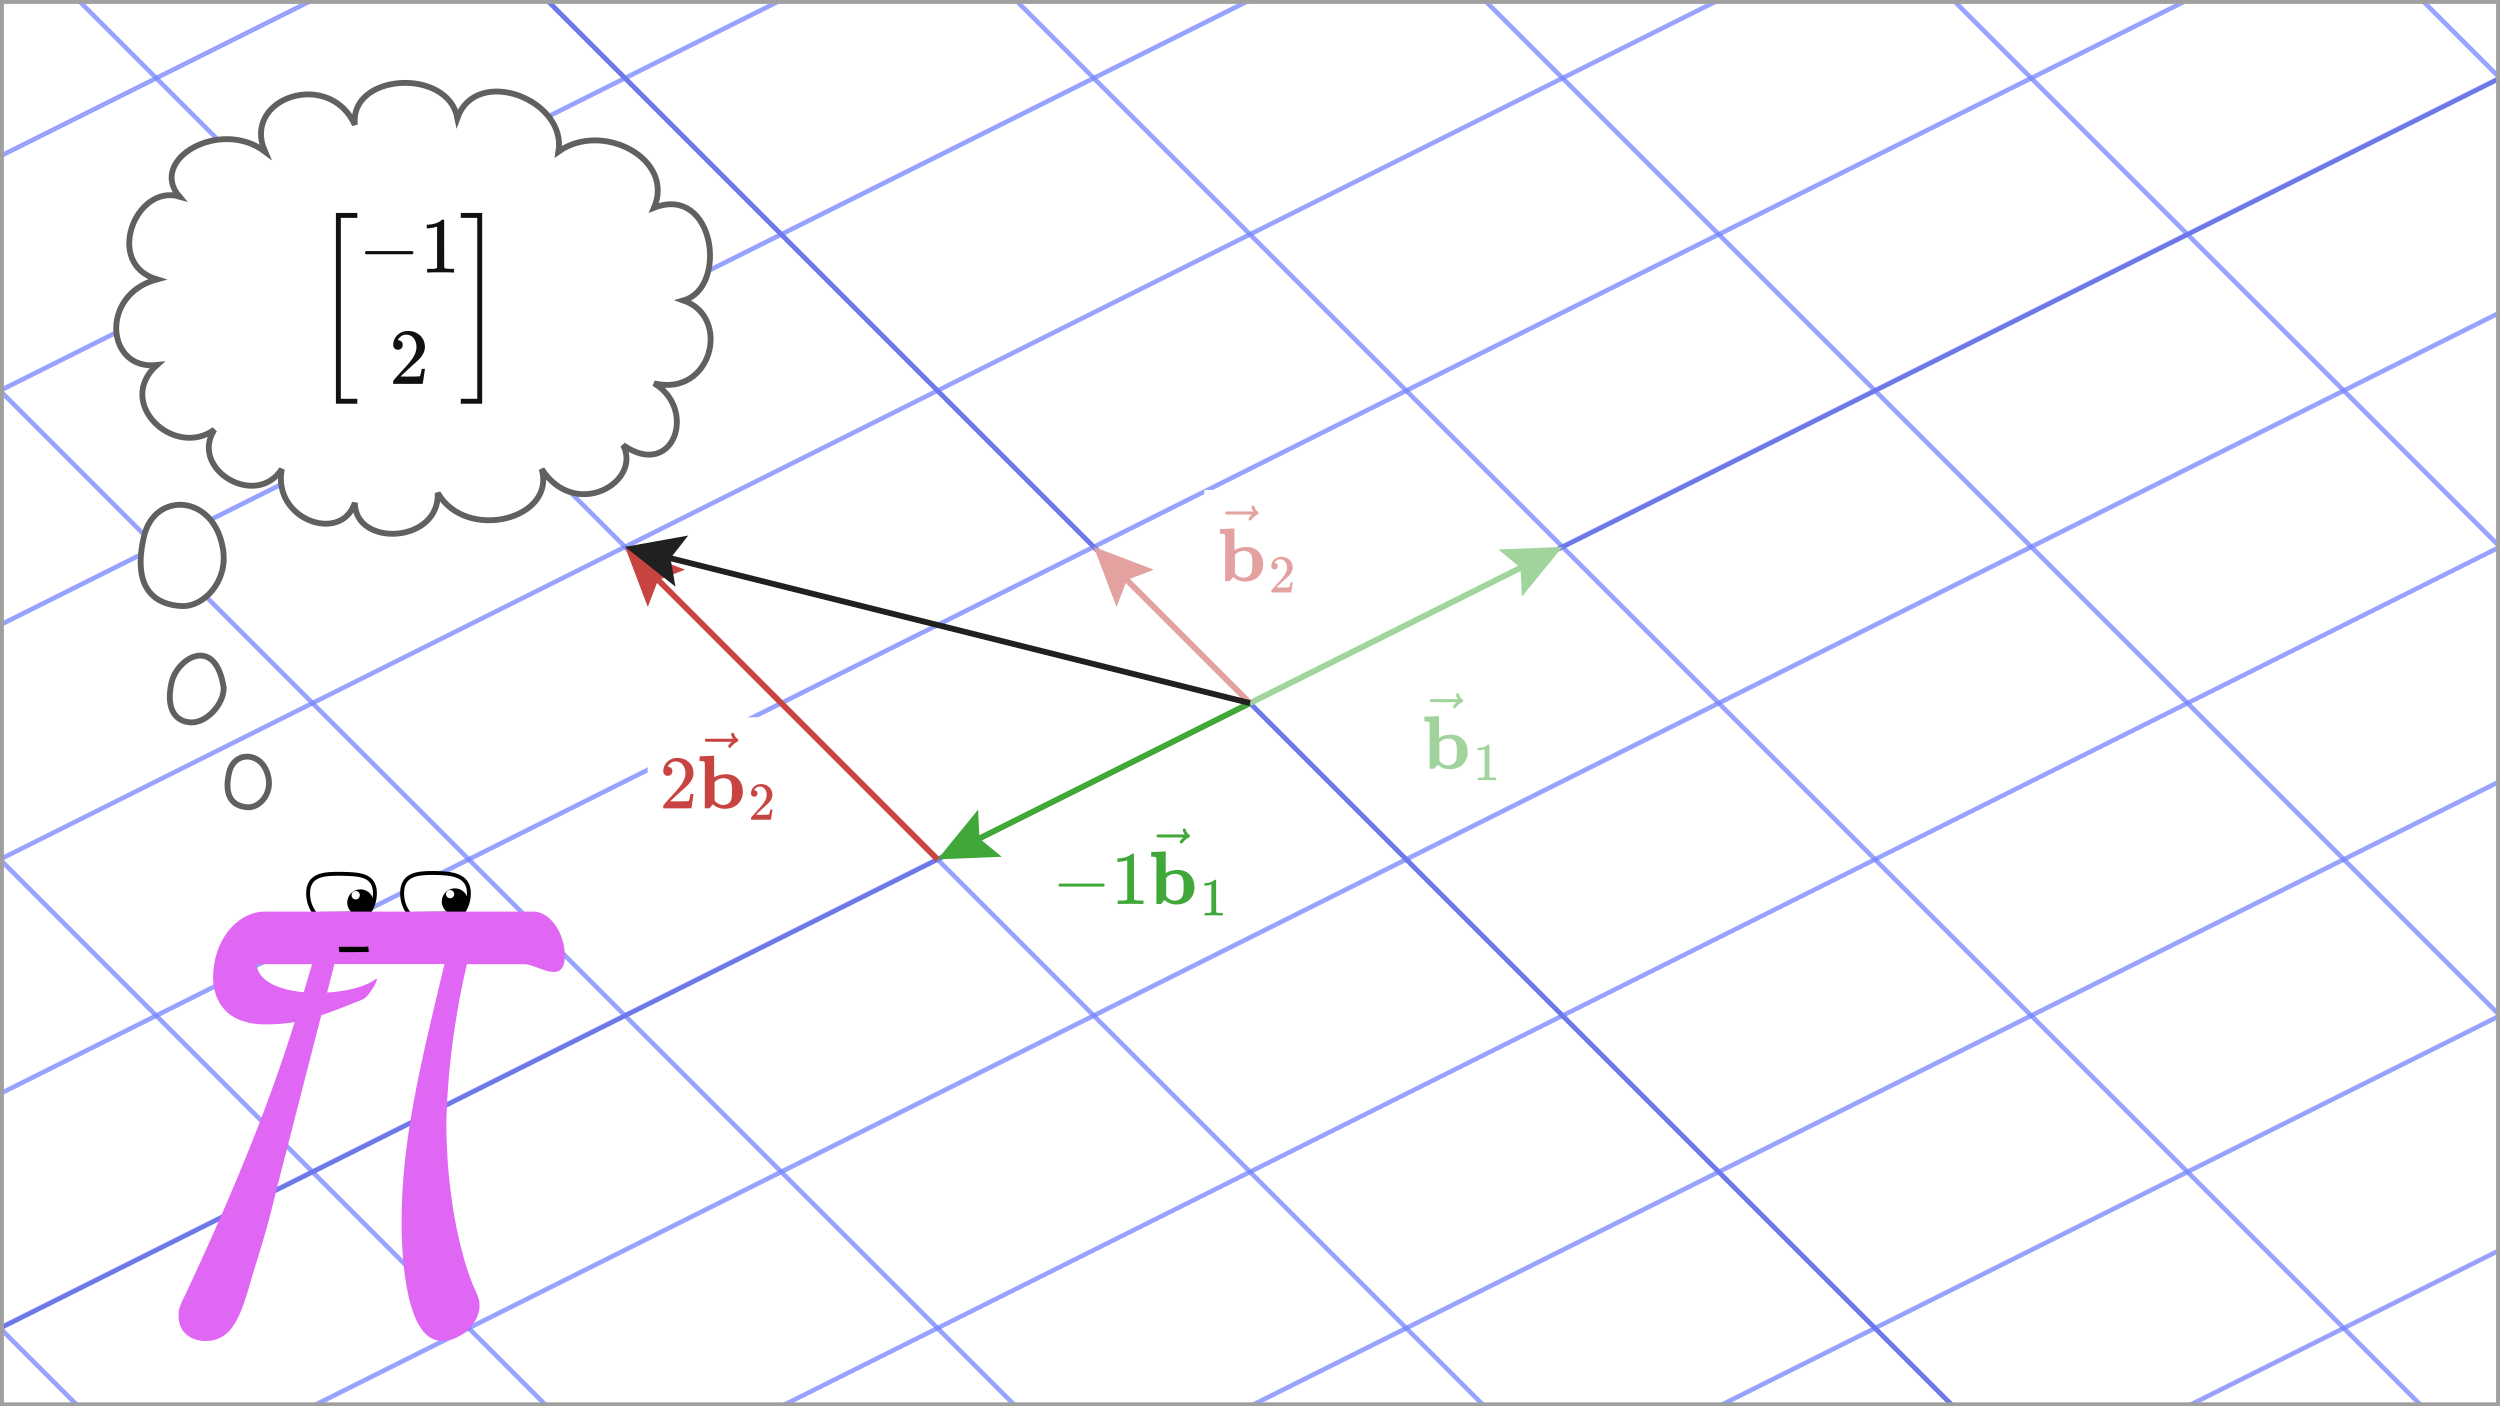 <svg width="640" height="360" viewBox="0 0 640 360" fill="none" xmlns="http://www.w3.org/2000/svg">
<rect x="0" y="0" width="640" height="360" fill="#333333" stroke="none"/>
<g clip-path="url(#clip0_1354_10655)">
<path d="M640 0H0V360H640V0Z" fill="white"/>
<g clip-path="url(#clip1_1354_10655)">
<path d="M-1520 2180L3600 -380" stroke="#7684FE" stroke-opacity="0.75" stroke-width="1.193"/>
<path d="M-1560 2140L3560 -420" stroke="#7684FE" stroke-opacity="0.75" stroke-width="1.193"/>
<path d="M-1600 2100L3520 -460" stroke="#7684FE" stroke-opacity="0.75" stroke-width="1.193"/>
<path d="M-1640 2060L3480 -500" stroke="#7684FE" stroke-opacity="0.75" stroke-width="1.193"/>
<path d="M-1680 2020L3440 -540" stroke="#7684FE" stroke-opacity="0.75" stroke-width="1.193"/>
<path d="M-1720 1980L3400 -580" stroke="#7684FE" stroke-opacity="0.75" stroke-width="1.193"/>
<path d="M-1760 1940L3360 -620" stroke="#7684FE" stroke-opacity="0.75" stroke-width="1.193"/>
<path d="M-1800 1900L3320 -660" stroke="#7684FE" stroke-opacity="0.75" stroke-width="1.193"/>
<path d="M-1840 1860L3280 -700" stroke="#7684FE" stroke-opacity="0.75" stroke-width="1.193"/>
<path d="M-1880 1820L3240 -740" stroke="#7684FE" stroke-opacity="0.75" stroke-width="1.193"/>
<path d="M-1920 1780L3200 -780" stroke="#7684FE" stroke-opacity="0.75" stroke-width="1.193"/>
<path d="M-1960 1740L3160 -820" stroke="#7684FE" stroke-opacity="0.75" stroke-width="1.193"/>
<path d="M-2000 1700L3120 -860" stroke="#7684FE" stroke-opacity="0.75" stroke-width="1.193"/>
<path d="M-2040 1660L3080 -900" stroke="#7684FE" stroke-opacity="0.75" stroke-width="1.193"/>
<path d="M-2080 1620L3040 -940" stroke="#7684FE" stroke-opacity="0.75" stroke-width="1.193"/>
<path d="M-2120 1580L3000 -980" stroke="#7684FE" stroke-opacity="0.75" stroke-width="1.193"/>
<path d="M-2160 1540L2960 -1020" stroke="#7684FE" stroke-opacity="0.75" stroke-width="1.193"/>
<path d="M-2200 1500L2920 -1060" stroke="#7684FE" stroke-opacity="0.75" stroke-width="1.193"/>
<path d="M-2240 1460L2880 -1100" stroke="#7684FE" stroke-opacity="0.75" stroke-width="1.193"/>
<path d="M-2280 1420L2840 -1140" stroke="#7684FE" stroke-opacity="0.75" stroke-width="1.193"/>
<path d="M-2320 1380L2800 -1180" stroke="#7684FE" stroke-opacity="0.75" stroke-width="1.193"/>
<path d="M-2360 1340L2760 -1220" stroke="#7684FE" stroke-opacity="0.75" stroke-width="1.193"/>
<path d="M-2400 1300L2720 -1260" stroke="#7684FE" stroke-opacity="0.75" stroke-width="1.193"/>
<path d="M-2440 1260L2680 -1300" stroke="#7684FE" stroke-opacity="0.75" stroke-width="1.193"/>
<path d="M-2480 1220L2640 -1340" stroke="#7684FE" stroke-opacity="0.75" stroke-width="1.193"/>
<path d="M-2520 1180L2600 -1380" stroke="#7684FE" stroke-opacity="0.75" stroke-width="1.193"/>
<path d="M-2560 1140L2560 -1420" stroke="#7684FE" stroke-opacity="0.75" stroke-width="1.193"/>
<path d="M-2600 1100L2520 -1460" stroke="#7684FE" stroke-opacity="0.75" stroke-width="1.193"/>
<path d="M-2640 1060L2480 -1500" stroke="#7684FE" stroke-opacity="0.75" stroke-width="1.193"/>
<path d="M-2680 1020L2440 -1540" stroke="#7684FE" stroke-opacity="0.75" stroke-width="1.193"/>
<path d="M-2720 980L2400 -1580" stroke="#7684FE" stroke-opacity="0.75" stroke-width="1.193"/>
<path d="M-2760 940L2360 -1620" stroke="#7684FE" stroke-opacity="0.75" stroke-width="1.193"/>
<path d="M-2800 900L2320 -1660" stroke="#7684FE" stroke-opacity="0.75" stroke-width="1.193"/>
<path d="M-2840 860L2280 -1700" stroke="#7684FE" stroke-opacity="0.75" stroke-width="1.193"/>
<path d="M-2880 820L2240 -1740" stroke="#7684FE" stroke-opacity="0.75" stroke-width="1.193"/>
<path d="M-2920 780L2200 -1780" stroke="#7684FE" stroke-opacity="0.75" stroke-width="1.193"/>
<path d="M-2960 740L2160 -1820" stroke="#7684FE" stroke-opacity="0.75" stroke-width="1.193"/>
<path d="M-9.15527e-05 1420L-1440 -20" stroke="#7684FE" stroke-opacity="0.75" stroke-width="1.193"/>
<path d="M80 1380L-1360 -60" stroke="#7684FE" stroke-opacity="0.75" stroke-width="1.193"/>
<path d="M160 1340L-1280 -100" stroke="#7684FE" stroke-opacity="0.75" stroke-width="1.193"/>
<path d="M240 1300L-1200 -140" stroke="#7684FE" stroke-opacity="0.75" stroke-width="1.193"/>
<path d="M320 1260L-1120 -180" stroke="#7684FE" stroke-opacity="0.75" stroke-width="1.193"/>
<path d="M400 1220L-1040 -220" stroke="#7684FE" stroke-opacity="0.75" stroke-width="1.193"/>
<path d="M480 1180L-960 -260" stroke="#7684FE" stroke-opacity="0.75" stroke-width="1.193"/>
<path d="M560 1140L-880 -300" stroke="#7684FE" stroke-opacity="0.75" stroke-width="1.193"/>
<path d="M640 1100L-800 -340" stroke="#7684FE" stroke-opacity="0.75" stroke-width="1.193"/>
<path d="M720 1060L-720 -380" stroke="#7684FE" stroke-opacity="0.75" stroke-width="1.193"/>
<path d="M800 1020L-640 -420" stroke="#7684FE" stroke-opacity="0.75" stroke-width="1.193"/>
<path d="M880 980L-560 -460" stroke="#7684FE" stroke-opacity="0.75" stroke-width="1.193"/>
<path d="M960 940L-480 -500" stroke="#7684FE" stroke-opacity="0.75" stroke-width="1.193"/>
<path d="M1040 900L-400 -540" stroke="#7684FE" stroke-opacity="0.75" stroke-width="1.193"/>
<path d="M1120 860L-320 -580" stroke="#7684FE" stroke-opacity="0.75" stroke-width="1.193"/>
<path d="M1200 820L-240 -620" stroke="#7684FE" stroke-opacity="0.75" stroke-width="1.193"/>
<path d="M1280 780L-160 -660" stroke="#7684FE" stroke-opacity="0.75" stroke-width="1.193"/>
<path d="M1360 740L-80 -700" stroke="#7684FE" stroke-opacity="0.75" stroke-width="1.193"/>
<path d="M1440 700L-3.60226e-05 -740" stroke="#7684FE" stroke-opacity="0.75" stroke-width="1.193"/>
<path d="M1520 660L80 -780" stroke="#7684FE" stroke-opacity="0.75" stroke-width="1.193"/>
<path d="M1600 620L160 -820" stroke="#7684FE" stroke-opacity="0.75" stroke-width="1.193"/>
<path d="M1680 580L240 -860" stroke="#7684FE" stroke-opacity="0.75" stroke-width="1.193"/>
<path d="M1760 540L320 -900" stroke="#7684FE" stroke-opacity="0.75" stroke-width="1.193"/>
<path d="M1840 500L400 -940" stroke="#7684FE" stroke-opacity="0.75" stroke-width="1.193"/>
<path d="M1920 460L480 -980" stroke="#7684FE" stroke-opacity="0.75" stroke-width="1.193"/>
<path d="M2000 420L560 -1020" stroke="#7684FE" stroke-opacity="0.75" stroke-width="1.193"/>
<path d="M2080 380L640 -1060" stroke="#7684FE" stroke-opacity="0.75" stroke-width="1.193"/>
<path d="M2880 -1100L-2240 1460" stroke="#6D79EB" stroke-width="1.193"/>
<path d="M1040 900L-400 -540" stroke="#6D79EB" stroke-width="1.193"/>
</g>
<path d="M383.565 140.671L400 140L389.602 152.746L389.267 145.367L383.565 140.671Z" fill="#A0D49C"/>
<path d="M320 180L396.422 141.789" stroke="#A0D49C" stroke-width="1.5"/>
<path d="M285.834 155.379L280 140L295.38 145.833L288.485 148.485L285.834 155.379Z" fill="#E3A2A0"/>
<path d="M320 180L282.828 142.829" stroke="#E3A2A0" stroke-width="1.5"/>
<path d="M640 0H0V360H640V0Z" stroke="#A0A0A0" stroke-width="2"/>
<path d="M256.435 219.329L240 220L250.398 207.254L250.733 214.633L256.435 219.329Z" fill="#40A839"/>
<path d="M320 180L243.578 218.211" stroke="#40A839" stroke-width="1.5"/>
<path d="M165.834 155.379L160 140L175.38 145.833L168.485 148.485L165.834 155.379Z" fill="#C74440"/>
<path d="M240 220L162.828 142.829" stroke="#C74440" stroke-width="1.5"/>
<path d="M172.915 150.187L160 140L176.189 137.09L171.642 142.91L172.915 150.187Z" fill="#202020"/>
<path d="M320 180L163.881 140.97" stroke="#202020" stroke-width="1.5"/>
<path d="M317.794 208.118H266.994V236.763H317.794V208.118Z" fill="white"/>
<g clip-path="url(#clip2_1354_10655)">
<path d="M270.966 226.836C270.966 226.836 270.966 226.752 270.966 226.583C270.966 226.415 271.056 226.286 271.237 226.195H282.515C282.709 226.299 282.806 226.428 282.806 226.583C282.806 226.739 282.709 226.868 282.515 226.972H271.237C271.056 226.881 270.966 226.752 270.966 226.583V226.836Z" fill="#40A839"/>
<path d="M288.57 220.217L288.318 220.314C288.137 220.379 287.878 220.444 287.542 220.508C287.205 220.573 286.83 220.618 286.416 220.644H286.047V219.751H286.416C287.024 219.725 287.587 219.628 288.105 219.46C288.622 219.292 288.985 219.137 289.192 218.994C289.399 218.852 289.58 218.71 289.735 218.567C289.761 218.528 289.839 218.509 289.968 218.509C290.084 218.509 290.194 218.548 290.298 218.625V224.429L290.317 230.252C290.408 230.343 290.486 230.401 290.55 230.427C290.615 230.453 290.77 230.478 291.016 230.504C291.262 230.53 291.663 230.543 292.22 230.543H292.724V231.436H292.511C292.239 231.397 291.21 231.378 289.424 231.378C287.665 231.378 286.649 231.397 286.377 231.436H286.144V230.543H286.649C286.934 230.543 287.179 230.543 287.386 230.543C287.593 230.543 287.755 230.537 287.872 230.524C287.988 230.511 288.092 230.491 288.182 230.466C288.273 230.44 288.325 230.427 288.338 230.427C288.35 230.427 288.389 230.394 288.454 230.33C288.519 230.265 288.558 230.239 288.57 230.252V220.217Z" fill="#40A839"/>
<path d="M294.762 218.121L296.529 218.043C297.706 217.992 298.301 217.966 298.314 217.966H298.431V223.498C299.311 222.967 300.326 222.702 301.478 222.702C302.785 222.702 303.827 223.109 304.603 223.925C305.379 224.74 305.774 225.814 305.787 227.147C305.787 228.428 305.367 229.482 304.525 230.31C303.684 231.139 302.539 231.553 301.09 231.553H301.032C299.958 231.553 298.974 231.171 298.081 230.408L297.247 231.417L296.645 231.436H296.043V225.594C296.043 224.805 296.043 223.938 296.043 222.993C296.043 222.048 296.05 221.466 296.063 221.246C296.063 220.392 296.05 219.881 296.024 219.713C295.998 219.544 295.907 219.441 295.752 219.402C295.571 219.35 295.306 219.324 294.956 219.324H294.704V218.121H294.762ZM298.547 229.398L298.644 229.515C298.709 229.592 298.774 229.67 298.838 229.748C298.903 229.825 299.007 229.916 299.149 230.019C299.291 230.123 299.434 230.213 299.576 230.291C299.718 230.369 299.886 230.433 300.081 230.485C300.275 230.537 300.488 230.563 300.721 230.563C301.252 230.563 301.717 230.427 302.119 230.155C302.52 229.883 302.779 229.463 302.895 228.894C302.973 228.518 303.011 227.878 303.011 226.972C303.011 226.532 303.005 226.183 302.992 225.924C302.979 225.665 302.927 225.374 302.837 225.05C302.746 224.727 302.63 224.481 302.487 224.313C302.345 224.145 302.125 224.002 301.827 223.886C301.53 223.769 301.187 223.711 300.799 223.711C300.009 223.711 299.311 223.989 298.702 224.546L298.547 224.682V229.398Z" fill="#40A839"/>
<path d="M302.808 212.473C302.808 212.369 302.84 212.279 302.905 212.201C302.969 212.123 303.066 212.085 303.196 212.085C303.286 212.085 303.364 212.117 303.429 212.182C303.493 212.233 303.558 212.356 303.623 212.55C303.752 213.029 304.018 213.398 304.419 213.657C304.561 213.747 304.632 213.864 304.632 214.006C304.632 214.123 304.613 214.2 304.574 214.239C304.535 214.278 304.445 214.336 304.302 214.414C303.746 214.698 303.261 215.106 302.846 215.637C302.821 215.662 302.788 215.701 302.749 215.753C302.711 215.805 302.678 215.844 302.652 215.87C302.626 215.895 302.594 215.908 302.555 215.908C302.516 215.908 302.471 215.915 302.419 215.928C302.329 215.928 302.245 215.895 302.167 215.831C302.089 215.766 302.044 215.669 302.031 215.54C302.031 215.294 302.335 214.912 302.943 214.394H299.624L296.305 214.375C296.137 214.258 296.053 214.136 296.053 214.006C296.053 213.916 296.137 213.786 296.305 213.618H303.273C302.963 213.126 302.808 212.745 302.808 212.473Z" fill="#40A839"/>
<path d="M310.108 226.416L309.929 226.484C309.801 226.53 309.618 226.576 309.38 226.622C309.142 226.667 308.877 226.699 308.584 226.718H308.324V226.087H308.584C309.014 226.068 309.412 226 309.778 225.881C310.144 225.762 310.4 225.652 310.547 225.551C310.693 225.451 310.821 225.35 310.931 225.249C310.949 225.222 311.004 225.208 311.096 225.208C311.178 225.208 311.256 225.236 311.329 225.291V229.394L311.343 233.511C311.407 233.575 311.462 233.616 311.507 233.634C311.553 233.652 311.663 233.671 311.837 233.689C312.01 233.707 312.294 233.716 312.687 233.716H313.044V234.348H312.893C312.701 234.32 311.974 234.306 310.711 234.306C309.467 234.306 308.749 234.32 308.557 234.348H308.392V233.716H308.749C308.95 233.716 309.124 233.716 309.27 233.716C309.417 233.716 309.531 233.712 309.614 233.703C309.696 233.694 309.769 233.68 309.833 233.662C309.897 233.643 309.934 233.634 309.943 233.634C309.952 233.634 309.979 233.611 310.025 233.565C310.071 233.52 310.098 233.501 310.108 233.511V226.416Z" fill="#40A839"/>
</g>
<path d="M202.229 183.623H165.809V212.268H202.229V183.623Z" fill="white"/>
<g clip-path="url(#clip3_1354_10655)">
<path d="M170.938 198.614C170.589 198.614 170.31 198.498 170.103 198.265C169.896 198.032 169.793 197.747 169.793 197.411C169.793 196.492 170.136 195.696 170.821 195.023C171.507 194.35 172.361 194.014 173.384 194.014C174.561 194.014 175.545 194.376 176.334 195.101C177.123 195.825 177.524 196.764 177.537 197.915C177.537 198.472 177.408 199.002 177.149 199.507C176.89 200.012 176.58 200.452 176.217 200.827C175.855 201.202 175.338 201.681 174.665 202.263C174.199 202.664 173.552 203.26 172.724 204.049L171.578 205.136L173.054 205.155C175.085 205.155 176.166 205.123 176.295 205.058C176.386 205.032 176.541 204.456 176.761 203.331V203.272H177.537V203.331C177.524 203.369 177.44 203.958 177.285 205.097C177.13 206.236 177.033 206.831 176.994 206.883V206.941H169.793V206.572V206.339C169.793 206.249 169.832 206.152 169.909 206.048C169.987 205.945 170.181 205.718 170.492 205.369C170.867 204.955 171.19 204.592 171.462 204.282C171.578 204.152 171.798 203.913 172.122 203.564C172.445 203.214 172.665 202.975 172.782 202.845C172.898 202.716 173.086 202.503 173.345 202.205C173.604 201.907 173.785 201.687 173.888 201.545C173.992 201.403 174.141 201.209 174.335 200.963C174.529 200.717 174.665 200.51 174.742 200.342C174.82 200.173 174.917 199.986 175.033 199.779C175.15 199.572 175.234 199.365 175.286 199.158C175.338 198.95 175.383 198.756 175.422 198.575C175.46 198.394 175.48 198.181 175.48 197.935C175.48 197.119 175.26 196.414 174.82 195.819C174.38 195.224 173.752 194.926 172.937 194.926C172.51 194.926 172.135 195.036 171.811 195.256C171.488 195.476 171.261 195.69 171.132 195.897C171.003 196.104 170.938 196.227 170.938 196.265C170.938 196.278 170.97 196.285 171.035 196.285C171.268 196.285 171.507 196.375 171.753 196.557C171.999 196.738 172.122 197.035 172.122 197.449C172.122 197.773 172.018 198.045 171.811 198.265C171.604 198.485 171.313 198.601 170.938 198.614Z" fill="#C74440"/>
<path d="M179.148 193.626L180.915 193.548C182.092 193.497 182.687 193.471 182.7 193.471H182.817V199.002C183.697 198.472 184.713 198.207 185.864 198.207C187.171 198.207 188.213 198.614 188.989 199.43C189.766 200.245 190.16 201.319 190.173 202.652C190.173 203.933 189.753 204.987 188.912 205.815C188.07 206.644 186.925 207.058 185.476 207.058H185.418C184.344 207.058 183.36 206.676 182.467 205.912L181.633 206.922L181.031 206.941H180.429V201.099C180.429 200.309 180.429 199.442 180.429 198.498C180.429 197.553 180.436 196.971 180.449 196.751C180.449 195.897 180.436 195.386 180.41 195.218C180.384 195.049 180.294 194.946 180.138 194.907C179.957 194.855 179.692 194.829 179.342 194.829H179.09V193.626H179.148ZM182.933 204.903L183.03 205.02C183.095 205.097 183.16 205.175 183.224 205.252C183.289 205.33 183.393 205.421 183.535 205.524C183.677 205.628 183.82 205.718 183.962 205.796C184.104 205.874 184.273 205.938 184.467 205.99C184.661 206.042 184.874 206.068 185.107 206.068C185.638 206.068 186.104 205.932 186.505 205.66C186.906 205.388 187.165 204.968 187.281 204.398C187.359 204.023 187.398 203.383 187.398 202.477C187.398 202.037 187.391 201.688 187.378 201.429C187.365 201.17 187.313 200.879 187.223 200.555C187.132 200.232 187.016 199.986 186.874 199.818C186.731 199.649 186.511 199.507 186.214 199.391C185.916 199.274 185.573 199.216 185.185 199.216C184.395 199.216 183.697 199.494 183.089 200.051L182.933 200.187V204.903Z" fill="#C74440"/>
<path d="M187.194 187.978C187.194 187.874 187.226 187.784 187.291 187.706C187.356 187.628 187.453 187.589 187.582 187.589C187.673 187.589 187.75 187.622 187.815 187.687C187.88 187.738 187.944 187.861 188.009 188.055C188.138 188.534 188.404 188.903 188.805 189.162C188.947 189.252 189.018 189.369 189.018 189.511C189.018 189.627 188.999 189.705 188.96 189.744C188.921 189.783 188.831 189.841 188.688 189.919C188.132 190.203 187.647 190.611 187.233 191.141C187.207 191.167 187.174 191.206 187.136 191.258C187.097 191.31 187.064 191.349 187.038 191.374C187.013 191.4 186.98 191.413 186.941 191.413C186.903 191.413 186.857 191.42 186.806 191.433C186.715 191.433 186.631 191.4 186.553 191.336C186.476 191.271 186.43 191.174 186.417 191.044C186.417 190.799 186.721 190.417 187.33 189.899H184.011L180.691 189.88C180.523 189.763 180.439 189.64 180.439 189.511C180.439 189.42 180.523 189.291 180.691 189.123H187.66C187.349 188.631 187.194 188.249 187.194 187.978Z" fill="#C74440"/>
<path d="M193.066 203.965C192.819 203.965 192.623 203.883 192.476 203.718C192.33 203.554 192.257 203.352 192.257 203.115C192.257 202.465 192.499 201.902 192.984 201.427C193.469 200.951 194.073 200.713 194.796 200.713C195.628 200.713 196.323 200.969 196.881 201.482C197.439 201.994 197.723 202.657 197.732 203.471C197.732 203.865 197.641 204.24 197.458 204.597C197.275 204.953 197.055 205.265 196.799 205.53C196.543 205.795 196.177 206.134 195.701 206.545C195.372 206.829 194.914 207.25 194.329 207.808L193.519 208.576L194.562 208.59C195.999 208.59 196.762 208.567 196.854 208.521C196.918 208.503 197.028 208.096 197.183 207.3V207.259H197.732V207.3C197.723 207.328 197.664 207.744 197.554 208.549C197.444 209.354 197.375 209.775 197.348 209.811V209.853H192.257V209.592V209.427C192.257 209.363 192.284 209.294 192.339 209.221C192.394 209.148 192.531 208.988 192.751 208.741C193.016 208.448 193.245 208.192 193.437 207.973C193.519 207.881 193.675 207.712 193.904 207.465C194.132 207.218 194.288 207.049 194.37 206.957C194.452 206.866 194.585 206.715 194.768 206.504C194.951 206.294 195.079 206.138 195.152 206.038C195.226 205.937 195.331 205.8 195.468 205.626C195.605 205.452 195.701 205.306 195.756 205.187C195.811 205.068 195.88 204.935 195.962 204.789C196.044 204.642 196.104 204.496 196.14 204.35C196.177 204.203 196.209 204.066 196.236 203.938C196.264 203.81 196.278 203.659 196.278 203.485C196.278 202.909 196.122 202.41 195.811 201.989C195.5 201.569 195.056 201.358 194.48 201.358C194.178 201.358 193.913 201.436 193.684 201.591C193.455 201.747 193.295 201.898 193.204 202.044C193.112 202.191 193.066 202.278 193.066 202.305C193.066 202.314 193.089 202.319 193.135 202.319C193.3 202.319 193.469 202.383 193.643 202.511C193.817 202.639 193.904 202.849 193.904 203.142C193.904 203.371 193.83 203.563 193.684 203.718C193.538 203.874 193.332 203.956 193.066 203.965Z" fill="#C74440"/>
</g>
<path d="M387.315 173.487H360.662V202.13H387.315V173.487Z" fill="white"/>
<g clip-path="url(#clip4_1354_10655)">
<path d="M364.71 183.489L366.477 183.412C367.654 183.36 368.249 183.334 368.262 183.334H368.379V188.865C369.258 188.335 370.274 188.069 371.426 188.069C372.732 188.069 373.774 188.477 374.55 189.292C375.327 190.107 375.721 191.181 375.734 192.514C375.734 193.795 375.314 194.849 374.473 195.677C373.632 196.505 372.487 196.919 371.037 196.919H370.979C369.905 196.919 368.922 196.538 368.029 195.774L367.195 196.784L366.593 196.803H365.991V190.961C365.991 190.172 365.991 189.305 365.991 188.361C365.991 187.416 365.998 186.834 366.011 186.614C366.011 185.76 365.998 185.249 365.972 185.081C365.946 184.912 365.855 184.809 365.7 184.77C365.519 184.718 365.254 184.692 364.905 184.692H364.652V183.489H364.71ZM368.495 194.765L368.592 194.882C368.657 194.959 368.721 195.037 368.786 195.114C368.851 195.192 368.954 195.283 369.097 195.386C369.239 195.49 369.381 195.58 369.524 195.658C369.666 195.736 369.834 195.8 370.028 195.852C370.222 195.904 370.436 195.93 370.669 195.93C371.199 195.93 371.665 195.794 372.066 195.522C372.467 195.25 372.726 194.83 372.842 194.261C372.92 193.885 372.959 193.245 372.959 192.339C372.959 191.899 372.952 191.55 372.939 191.291C372.926 191.032 372.875 190.741 372.784 190.418C372.694 190.094 372.577 189.848 372.435 189.68C372.292 189.512 372.072 189.37 371.775 189.253C371.477 189.137 371.134 189.079 370.746 189.079C369.957 189.079 369.258 189.357 368.65 189.913L368.495 190.049V194.765Z" fill="#A0D49C"/>
<path d="M372.755 177.841C372.755 177.738 372.787 177.647 372.852 177.57C372.917 177.492 373.014 177.453 373.143 177.453C373.234 177.453 373.311 177.485 373.376 177.55C373.441 177.602 373.505 177.725 373.57 177.919C373.7 178.398 373.965 178.766 374.366 179.025C374.508 179.116 374.579 179.232 374.579 179.375C374.579 179.491 374.56 179.569 374.521 179.607C374.482 179.646 374.392 179.704 374.249 179.782C373.693 180.067 373.208 180.474 372.794 181.005C372.768 181.031 372.736 181.069 372.697 181.121C372.658 181.173 372.626 181.212 372.6 181.238C372.574 181.264 372.542 181.276 372.503 181.276C372.464 181.276 372.419 181.283 372.367 181.296C372.276 181.296 372.192 181.264 372.115 181.199C372.037 181.134 371.992 181.037 371.979 180.908C371.979 180.662 372.283 180.28 372.891 179.763H369.572L366.253 179.743C366.085 179.627 366.001 179.504 366.001 179.375C366.001 179.284 366.085 179.155 366.253 178.986H373.221C372.91 178.495 372.755 178.113 372.755 177.841Z" fill="#A0D49C"/>
<path d="M380.054 191.783L379.876 191.852C379.748 191.898 379.565 191.943 379.327 191.989C379.089 192.035 378.824 192.067 378.531 192.085H378.27V191.454H378.531C378.961 191.436 379.359 191.367 379.725 191.248C380.091 191.129 380.347 191.02 380.493 190.919C380.64 190.818 380.768 190.718 380.877 190.617C380.896 190.59 380.951 190.576 381.042 190.576C381.124 190.576 381.202 190.603 381.275 190.658V194.761L381.289 198.877C381.353 198.941 381.408 198.983 381.454 199.001C381.499 199.019 381.609 199.037 381.783 199.056C381.957 199.074 382.24 199.083 382.634 199.083H382.991V199.714H382.84C382.647 199.687 381.92 199.673 380.658 199.673C379.414 199.673 378.696 199.687 378.504 199.714H378.339V199.083H378.696C378.897 199.083 379.071 199.083 379.217 199.083C379.364 199.083 379.478 199.079 379.56 199.069C379.643 199.06 379.716 199.047 379.78 199.028C379.844 199.01 379.88 199.001 379.889 199.001C379.899 199.001 379.926 198.978 379.972 198.932C380.018 198.886 380.045 198.868 380.054 198.877V191.783Z" fill="#A0D49C"/>
</g>
<path d="M335.266 125.441H308.305V154.084H335.266V125.441Z" fill="white"/>
<g clip-path="url(#clip5_1354_10655)">
<path d="M312.354 135.443L314.12 135.366C315.298 135.314 315.893 135.288 315.906 135.288H316.022V140.819C316.902 140.289 317.918 140.024 319.069 140.024C320.376 140.024 321.417 140.431 322.194 141.246C322.97 142.061 323.365 143.135 323.378 144.468C323.378 145.749 322.957 146.803 322.116 147.631C321.275 148.459 320.13 148.874 318.681 148.874H318.623C317.549 148.874 316.565 148.492 315.673 147.728L314.838 148.738L314.237 148.757H313.635V142.915C313.635 142.126 313.635 141.259 313.635 140.315C313.635 139.37 313.641 138.788 313.654 138.568C313.654 137.714 313.641 137.203 313.615 137.035C313.59 136.867 313.499 136.763 313.344 136.724C313.163 136.672 312.897 136.647 312.548 136.647H312.296V135.443H312.354ZM316.139 146.719L316.236 146.836C316.3 146.913 316.365 146.991 316.43 147.069C316.494 147.146 316.598 147.237 316.74 147.34C316.882 147.444 317.025 147.534 317.167 147.612C317.309 147.69 317.478 147.754 317.672 147.806C317.866 147.858 318.079 147.884 318.312 147.884C318.843 147.884 319.308 147.748 319.71 147.476C320.111 147.204 320.369 146.784 320.486 146.215C320.564 145.839 320.602 145.199 320.602 144.293C320.602 143.853 320.596 143.504 320.583 143.245C320.57 142.986 320.518 142.695 320.428 142.372C320.337 142.048 320.221 141.803 320.078 141.634C319.936 141.466 319.716 141.324 319.418 141.207C319.121 141.091 318.778 141.033 318.39 141.033C317.601 141.033 316.902 141.311 316.294 141.867L316.139 142.003V146.719Z" fill="#E3A2A0"/>
<path d="M320.399 129.795C320.399 129.692 320.431 129.601 320.496 129.524C320.56 129.446 320.657 129.407 320.787 129.407C320.877 129.407 320.955 129.44 321.02 129.504C321.084 129.556 321.149 129.679 321.214 129.873C321.343 130.352 321.608 130.721 322.009 130.979C322.152 131.07 322.223 131.186 322.223 131.329C322.223 131.445 322.203 131.523 322.165 131.562C322.126 131.6 322.035 131.659 321.893 131.736C321.337 132.021 320.851 132.428 320.437 132.959C320.411 132.985 320.379 133.024 320.34 133.075C320.302 133.127 320.269 133.166 320.243 133.192C320.217 133.218 320.185 133.231 320.146 133.231C320.107 133.231 320.062 133.237 320.01 133.25C319.92 133.25 319.836 133.218 319.758 133.153C319.68 133.088 319.635 132.991 319.622 132.862C319.622 132.616 319.926 132.234 320.534 131.717H317.216L313.897 131.697C313.729 131.581 313.645 131.458 313.645 131.329C313.645 131.238 313.729 131.109 313.897 130.94H320.864C320.554 130.449 320.399 130.067 320.399 129.795Z" fill="#E3A2A0"/>
<path d="M326.271 145.782C326.024 145.782 325.827 145.7 325.681 145.535C325.534 145.37 325.461 145.169 325.461 144.931C325.461 144.282 325.704 143.719 326.188 143.244C326.673 142.768 327.277 142.53 328 142.53C328.832 142.53 329.527 142.786 330.085 143.298C330.643 143.811 330.927 144.474 330.936 145.288C330.936 145.681 330.844 146.056 330.662 146.413C330.479 146.77 330.259 147.081 330.003 147.346C329.747 147.612 329.381 147.95 328.905 148.362C328.576 148.645 328.118 149.066 327.533 149.624L326.723 150.392L327.766 150.406C329.202 150.406 329.966 150.383 330.058 150.337C330.122 150.319 330.232 149.912 330.387 149.116V149.075H330.936V149.116C330.927 149.144 330.867 149.56 330.758 150.365C330.648 151.17 330.579 151.591 330.552 151.627V151.668H325.461V151.408V151.243C325.461 151.179 325.489 151.11 325.543 151.037C325.598 150.964 325.736 150.804 325.955 150.557C326.22 150.264 326.449 150.008 326.641 149.789C326.723 149.697 326.879 149.528 327.108 149.281C327.336 149.034 327.492 148.865 327.574 148.773C327.657 148.682 327.789 148.531 327.972 148.32C328.155 148.11 328.283 147.955 328.356 147.854C328.43 147.753 328.535 147.616 328.672 147.442C328.809 147.268 328.905 147.122 328.96 147.003C329.015 146.884 329.084 146.752 329.166 146.605C329.248 146.459 329.308 146.313 329.344 146.166C329.381 146.02 329.413 145.883 329.44 145.755C329.468 145.626 329.481 145.476 329.481 145.302C329.481 144.725 329.326 144.227 329.015 143.806C328.704 143.385 328.26 143.175 327.684 143.175C327.382 143.175 327.117 143.253 326.888 143.408C326.659 143.564 326.499 143.715 326.408 143.861C326.316 144.007 326.271 144.094 326.271 144.122C326.271 144.131 326.294 144.135 326.339 144.135C326.504 144.135 326.673 144.199 326.847 144.328C327.021 144.456 327.108 144.666 327.108 144.959C327.108 145.187 327.034 145.379 326.888 145.535C326.742 145.691 326.536 145.773 326.271 145.782Z" fill="#E3A2A0"/>
</g>
<path d="M142.981 38.801C154.128 30.891 172.826 40.599 167.432 53.184C182.965 47.143 186.489 73.679 174.983 76.915C187.352 81.23 182.174 101.726 167.432 98.13C178.651 104.746 172.466 122.94 159.522 113.951C164.412 123.444 147.296 133.368 138.667 120.064C142.406 133.008 119.25 138.761 112.059 126.176C112.634 139.121 90.844 140.199 90.844 128.693C87.392 139.336 69.63 133.008 72.147 120.064C65.531 130.419 48.415 120.064 54.888 109.996C44.532 117.475 29.358 103.164 40.145 93.456C27.201 94.894 25.403 75.477 40.145 71.522C26.625 67.495 34.752 47.071 45.898 50.307C37.844 40.815 56.326 30.172 67.832 38.801C61.791 24.994 84.372 17.587 90.844 31.97C89.406 18.738 114.576 17.227 117.093 30.172C121.983 16.652 145.139 25.497 142.981 38.801Z" fill="white" stroke="#606060" stroke-width="1.5"/>
<path d="M43.88 174.879C45.284 168.331 55.224 162.476 57.27 176.118C57.27 180.398 52.768 185.17 48.792 184.936C44.816 184.702 42.477 181.428 43.88 174.879Z" fill="white" stroke="#606060" stroke-width="1.5"/>
<path d="M36.849 137.365C39.548 125.686 54.728 126.44 57.07 140.46C58.504 149.048 51.951 155.369 46.643 155.162C40.008 154.904 33.689 151.035 36.849 137.365Z" fill="white" stroke="#606060" stroke-width="1.5"/>
<path d="M58.655 197.757C60.004 191.918 67.594 192.295 68.765 199.305C69.482 203.599 66.206 206.759 63.552 206.656C60.234 206.527 57.075 204.592 58.655 197.757Z" fill="white" stroke="#606060" stroke-width="1.5"/>
<rect x="76.96" y="50.499" width="55.529" height="56.87" fill="white"/>
<g clip-path="url(#clip6_1354_10655)">
<path d="M85.991 103.359V54.509H91.469V55.772H87.254V102.096H91.469V103.359H85.991Z" fill="#111111"/>
<path d="M93.423 64.945C93.423 64.945 93.423 64.857 93.423 64.68C93.423 64.504 93.518 64.368 93.709 64.273H105.539C105.743 64.382 105.845 64.517 105.845 64.68C105.845 64.843 105.743 64.979 105.539 65.087H93.709C93.518 64.992 93.423 64.857 93.423 64.68V64.945Z" fill="#111111"/>
<path d="M111.892 58.002L111.627 58.103C111.437 58.171 111.166 58.239 110.813 58.307C110.46 58.375 110.066 58.422 109.632 58.449H109.245V57.513H109.632C110.27 57.486 110.86 57.384 111.403 57.207C111.946 57.031 112.327 56.868 112.544 56.719C112.761 56.569 112.951 56.42 113.114 56.271C113.141 56.23 113.223 56.21 113.358 56.21C113.48 56.21 113.596 56.25 113.704 56.332V62.42L113.725 68.529C113.82 68.624 113.901 68.685 113.969 68.712C114.037 68.739 114.2 68.766 114.458 68.794C114.716 68.821 115.137 68.834 115.72 68.834H116.25V69.771H116.026C115.741 69.73 114.661 69.71 112.788 69.71C110.942 69.71 109.876 69.73 109.591 69.771H109.347V68.834H109.876C110.175 68.834 110.433 68.834 110.65 68.834C110.867 68.834 111.037 68.828 111.159 68.814C111.281 68.8 111.39 68.78 111.485 68.753C111.58 68.726 111.634 68.712 111.648 68.712C111.661 68.712 111.702 68.678 111.77 68.61C111.838 68.543 111.879 68.515 111.892 68.529V58.002Z" fill="#111111"/>
<path d="M101.853 89.543C101.487 89.543 101.195 89.421 100.978 89.176C100.761 88.932 100.652 88.633 100.652 88.28C100.652 87.317 101.012 86.482 101.731 85.776C102.451 85.07 103.347 84.717 104.419 84.717C105.654 84.717 106.686 85.097 107.514 85.857C108.342 86.617 108.763 87.602 108.777 88.81C108.777 89.394 108.641 89.95 108.369 90.48C108.098 91.009 107.772 91.471 107.392 91.864C107.012 92.258 106.469 92.76 105.763 93.371C105.274 93.792 104.596 94.416 103.727 95.244L102.525 96.385L104.073 96.405C106.204 96.405 107.338 96.371 107.474 96.303C107.569 96.276 107.731 95.672 107.962 94.491V94.43H108.777V94.491C108.763 94.532 108.675 95.149 108.512 96.344C108.349 97.538 108.247 98.163 108.207 98.217V98.278H100.652V97.891V97.647C100.652 97.552 100.693 97.45 100.774 97.342C100.856 97.233 101.059 96.996 101.385 96.629C101.779 96.195 102.118 95.814 102.403 95.489C102.525 95.353 102.756 95.102 103.096 94.735C103.435 94.369 103.666 94.118 103.788 93.982C103.91 93.846 104.107 93.622 104.378 93.31C104.65 92.998 104.84 92.767 104.949 92.618C105.057 92.468 105.213 92.265 105.417 92.007C105.621 91.749 105.763 91.531 105.845 91.355C105.926 91.179 106.028 90.982 106.15 90.765C106.272 90.547 106.36 90.33 106.415 90.113C106.469 89.896 106.516 89.692 106.557 89.502C106.598 89.312 106.618 89.088 106.618 88.83C106.618 87.975 106.388 87.235 105.926 86.611C105.464 85.986 104.806 85.674 103.951 85.674C103.503 85.674 103.109 85.789 102.77 86.02C102.43 86.251 102.193 86.475 102.057 86.692C101.921 86.909 101.853 87.038 101.853 87.079C101.853 87.093 101.887 87.099 101.955 87.099C102.2 87.099 102.451 87.194 102.709 87.384C102.967 87.574 103.096 87.887 103.096 88.321C103.096 88.66 102.987 88.945 102.77 89.176C102.553 89.407 102.247 89.529 101.853 89.543Z" fill="#111111"/>
<path d="M117.96 55.772V54.509H123.438V103.359H117.96V102.096H122.175V55.772H117.96Z" fill="#111111"/>
</g>
<path d="M94.146 233.844L94.254 233.843L94.32 233.755C95.353 232.362 95.981 230.566 95.981 228.681C95.981 227.503 95.734 226.59 95.27 225.89C94.806 225.188 94.137 224.719 93.332 224.403C91.74 223.779 89.561 223.737 87.235 223.694H87.233C85.12 223.672 83.04 223.712 81.487 224.356C80.704 224.681 80.045 225.162 79.585 225.873C79.125 226.583 78.875 227.502 78.875 228.681C78.875 230.608 79.502 232.497 80.676 233.897L80.743 233.976L80.846 233.975L94.146 233.844Z" fill="white" stroke="black"/>
<path d="M118.208 233.844L118.317 233.843L118.382 233.755C119.416 232.362 120.044 230.567 120.044 228.681C120.044 227.497 119.761 226.567 119.249 225.844C118.737 225.121 118.009 224.623 117.15 224.278C115.443 223.594 113.171 223.497 110.902 223.475H110.9C108.785 223.475 106.799 223.57 105.342 224.268C104.606 224.62 104 225.128 103.58 225.855C103.161 226.58 102.938 227.506 102.938 228.681C102.938 230.608 103.564 232.497 104.739 233.897L104.805 233.976L104.908 233.975L118.208 233.844Z" fill="white" stroke="black"/>
<path d="M90.994 228.112C90.338 228.156 89.856 228.769 90.031 229.469C90.119 229.819 90.425 230.125 90.775 230.212C91.562 230.431 92.263 229.731 92.088 228.9C92 228.506 91.694 228.2 91.3 228.112C91.213 228.112 91.125 228.112 90.994 228.112L92.263 227.675C94.362 227.675 95.981 229.556 95.588 231.744C95.325 233.056 94.275 234.106 92.963 234.369C90.819 234.806 88.894 233.144 88.894 231.044C88.894 229.162 90.425 227.675 92.263 227.675" fill="black"/>
<path d="M115.187 227.85C114.618 227.894 114.181 228.331 114.181 228.9C114.181 229.469 114.662 229.95 115.231 229.95C115.8 229.95 116.281 229.469 116.281 228.9C116.281 228.331 115.8 227.85 115.231 227.85H115.187L116.456 227.413C118.337 227.413 119.825 228.944 119.825 230.781C119.825 232.619 118.293 234.15 116.456 234.15C114.618 234.15 113.087 232.619 113.087 230.781C113.087 228.944 114.618 227.413 116.456 227.413" fill="black"/>
<path d="M85.612 246.794H113.787C107.05 274.706 102.806 292.906 102.806 312.856C102.806 316.356 102.806 343.262 113.043 343.262C118.293 343.262 122.756 338.537 122.756 334.294C122.756 333.069 122.756 332.544 121.006 328.825C114.268 311.631 114.268 290.194 114.268 288.444C114.268 286.956 114.268 269.237 119.518 246.837H134.306C137.543 246.837 144.587 252.569 144.587 244.606C144.587 239.137 141 233.362 136.537 233.362H67.675C61.943 233.362 55.293 239.006 54.593 248.85C54.112 255.544 57.35 262.062 67.543 262.237C77.431 262.412 83.775 259.437 92.875 255.85C94.493 255.194 97.643 249.594 96.068 250.731C89.462 255.631 66.493 256.069 65.662 246.837H79.881C74.412 265.519 68.156 287.219 47.725 330.837C45.712 334.819 45.712 335.344 45.712 336.831C45.712 342.081 50.218 343.306 52.45 343.306C59.668 343.306 61.681 336.831 64.656 326.375C68.637 313.644 68.637 313.162 71.131 303.187L85.612 246.794Z" fill="#E066F4"/>
<path d="M86.881 243.731C89.287 243.731 87.713 243.775 92.787 243.731C97.294 243.688 92.963 243.688 94.406 243.644L94.275 242.288C92.656 242.331 95.456 242.375 93.094 242.375C91.388 242.375 89.375 242.375 86.706 242.375" fill="black"/>
</g>
<defs>
<clipPath id="clip0_1354_10655">
<rect width="640" height="360" fill="white"/>
</clipPath>
<clipPath id="clip1_1354_10655">
<rect width="2560" height="1440" fill="white" transform="translate(-960 -540)"/>
</clipPath>
<clipPath id="clip2_1354_10655">
<rect width="45.688" height="24.204" fill="white" transform="translate(269.333 210.144)"/>
</clipPath>
<clipPath id="clip3_1354_10655">
<rect width="30.588" height="24.204" fill="white" transform="translate(168.82 185.648)"/>
</clipPath>
<clipPath id="clip4_1354_10655">
<rect width="20.875" height="24.204" fill="white" transform="translate(364.089 175.511)"/>
</clipPath>
<clipPath id="clip5_1354_10655">
<rect width="20.875" height="24.204" fill="white" transform="translate(311.733 127.465)"/>
</clipPath>
<clipPath id="clip6_1354_10655">
<rect width="47.529" height="48.87" fill="white" transform="translate(80.96 54.499)"/>
</clipPath>
</defs>
</svg>
